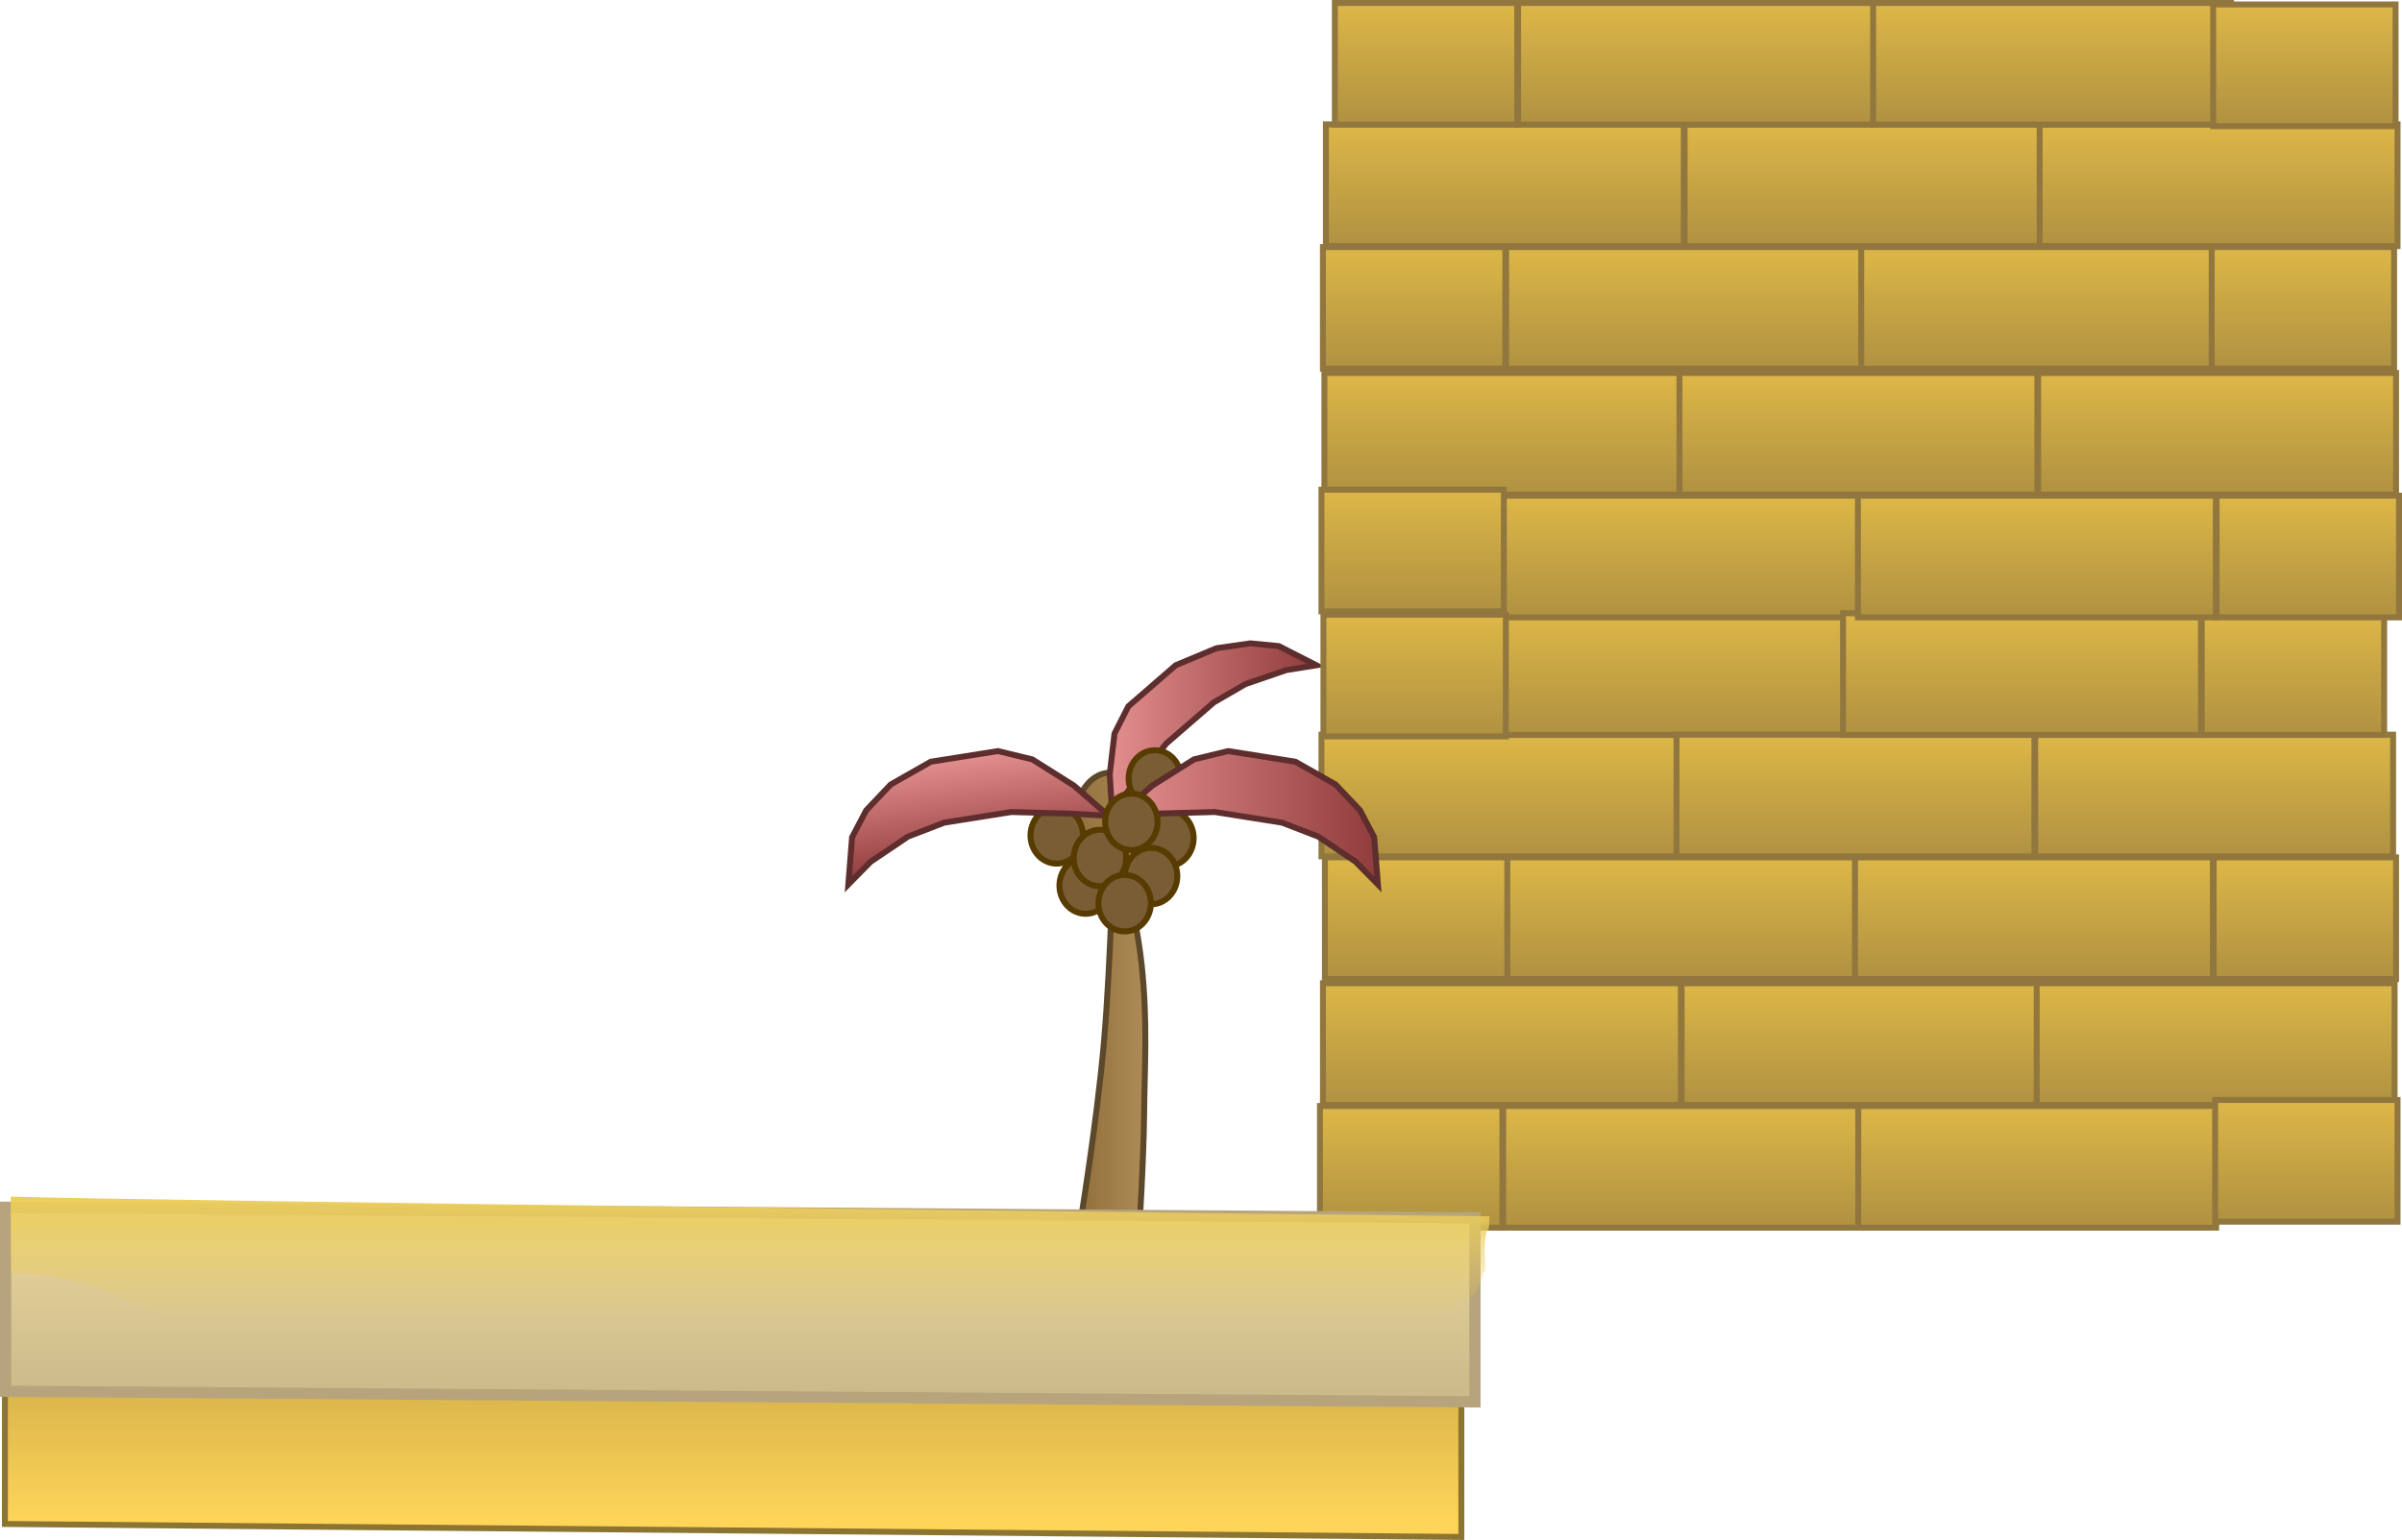 <svg version="1.1" xmlns="http://www.w3.org/2000/svg" xmlns:xlink="http://www.w3.org/1999/xlink" width="807.588" height="517.809" viewBox="0,0,807.588,517.809"><defs><linearGradient x1="435.112" y1="223.671" x2="435.112" y2="182.756" gradientUnits="userSpaceOnUse" id="color-1"><stop offset="0" stop-color="#af9141"/><stop offset="1" stop-color="#ddb747"/></linearGradient><linearGradient x1="495.709" y1="264.932" x2="495.709" y2="224.017" gradientUnits="userSpaceOnUse" id="color-2"><stop offset="0" stop-color="#af9141"/><stop offset="1" stop-color="#ddb747"/></linearGradient><linearGradient x1="554.937" y1="140.082" x2="554.937" y2="99.167" gradientUnits="userSpaceOnUse" id="color-3"><stop offset="0" stop-color="#af9141"/><stop offset="1" stop-color="#ddb747"/></linearGradient><linearGradient x1="614.937" y1="181.344" x2="614.937" y2="140.429" gradientUnits="userSpaceOnUse" id="color-4"><stop offset="0" stop-color="#af9141"/><stop offset="1" stop-color="#ddb747"/></linearGradient><linearGradient x1="610.928" y1="99.257" x2="610.928" y2="58.342" gradientUnits="userSpaceOnUse" id="color-5"><stop offset="0" stop-color="#af9141"/><stop offset="1" stop-color="#ddb747"/></linearGradient><linearGradient x1="497.099" y1="181.329" x2="497.099" y2="140.414" gradientUnits="userSpaceOnUse" id="color-6"><stop offset="0" stop-color="#af9141"/><stop offset="1" stop-color="#ddb747"/></linearGradient><linearGradient x1="555.928" y1="18.46" x2="555.928" y2="-22.454" gradientUnits="userSpaceOnUse" id="color-7"><stop offset="0" stop-color="#af9141"/><stop offset="1" stop-color="#ddb747"/></linearGradient><linearGradient x1="615.928" y1="59.722" x2="615.928" y2="18.807" gradientUnits="userSpaceOnUse" id="color-8"><stop offset="0" stop-color="#af9141"/><stop offset="1" stop-color="#ddb747"/></linearGradient><linearGradient x1="496.7" y1="-23.866" x2="496.7" y2="-64.781" gradientUnits="userSpaceOnUse" id="color-9"><stop offset="0" stop-color="#af9141"/><stop offset="1" stop-color="#ddb747"/></linearGradient><linearGradient x1="555.709" y1="223.671" x2="555.709" y2="182.756" gradientUnits="userSpaceOnUse" id="color-10"><stop offset="0" stop-color="#af9141"/><stop offset="1" stop-color="#ddb747"/></linearGradient><linearGradient x1="674.316" y1="140.082" x2="674.316" y2="99.167" gradientUnits="userSpaceOnUse" id="color-11"><stop offset="0" stop-color="#af9141"/><stop offset="1" stop-color="#ddb747"/></linearGradient><linearGradient x1="675.307" y1="18.46" x2="675.307" y2="-22.454" gradientUnits="userSpaceOnUse" id="color-12"><stop offset="0" stop-color="#af9141"/><stop offset="1" stop-color="#ddb747"/></linearGradient><linearGradient x1="436.103" y1="-65.128" x2="436.103" y2="-106.043" gradientUnits="userSpaceOnUse" id="color-13"><stop offset="0" stop-color="#af9141"/><stop offset="1" stop-color="#ddb747"/></linearGradient><linearGradient x1="556.7" y1="-65.128" x2="556.7" y2="-106.043" gradientUnits="userSpaceOnUse" id="color-14"><stop offset="0" stop-color="#af9141"/><stop offset="1" stop-color="#ddb747"/></linearGradient><linearGradient x1="352.988" y1="199.211" x2="374.988" y2="199.211" gradientUnits="userSpaceOnUse" id="color-15"><stop offset="0" stop-color="#916f3b"/><stop offset="1" stop-color="#ad8a56"/></linearGradient><linearGradient x1="351.696" y1="133.788" x2="378.152" y2="129.526" gradientUnits="userSpaceOnUse" id="color-16"><stop offset="0" stop-color="#93713d"/><stop offset="1" stop-color="#ac8a56"/></linearGradient><linearGradient x1="364.305" y1="161.373" x2="371.03" y2="161.373" gradientUnits="userSpaceOnUse" id="color-17"><stop offset="0" stop-color="#9c7a46"/><stop offset="1" stop-color="#a17f4b"/></linearGradient><linearGradient x1="363.426" y1="96.799" x2="432.909" y2="96.799" gradientUnits="userSpaceOnUse" id="color-18"><stop offset="0" stop-color="#e38f8f"/><stop offset="1" stop-color="#913c3c"/></linearGradient><linearGradient x1="314.987" y1="106.406" x2="319.911" y2="142.488" gradientUnits="userSpaceOnUse" id="color-19"><stop offset="0" stop-color="#e38f8f"/><stop offset="1" stop-color="#913c3c"/></linearGradient><linearGradient x1="366.081" y1="127.1" x2="453.589" y2="127.1" gradientUnits="userSpaceOnUse" id="color-20"><stop offset="0" stop-color="#e38f8f"/><stop offset="1" stop-color="#913c3c"/></linearGradient><linearGradient x1="434.112" y1="264.932" x2="434.112" y2="224.017" gradientUnits="userSpaceOnUse" id="color-21"><stop offset="0" stop-color="#af9141"/><stop offset="1" stop-color="#ddb747"/></linearGradient><linearGradient x1="496.603" y1="99.752" x2="496.603" y2="58.837" gradientUnits="userSpaceOnUse" id="color-22"><stop offset="0" stop-color="#af9141"/><stop offset="1" stop-color="#ddb747"/></linearGradient><linearGradient x1="435.103" y1="-23.866" x2="435.103" y2="-64.781" gradientUnits="userSpaceOnUse" id="color-23"><stop offset="0" stop-color="#af9141"/><stop offset="1" stop-color="#ddb747"/></linearGradient><linearGradient x1="434.607" y1="57.71" x2="434.607" y2="16.795" gradientUnits="userSpaceOnUse" id="color-24"><stop offset="0" stop-color="#af9141"/><stop offset="1" stop-color="#ddb747"/></linearGradient><linearGradient x1="97.696" y1="297.36" x2="97.696" y2="364.568" gradientUnits="userSpaceOnUse" id="color-25"><stop offset="0" stop-color="#c7a645"/><stop offset="1" stop-color="#ffd559"/></linearGradient><linearGradient x1="-7.792" y1="258.079" x2="-7.792" y2="319.939" gradientUnits="userSpaceOnUse" id="color-26"><stop offset="0" stop-color="#ead69e"/><stop offset="1" stop-color="#ccbb8a"/></linearGradient><linearGradient x1="53.895" y1="254.49" x2="53.895" y2="295.397" gradientUnits="userSpaceOnUse" id="color-27"><stop offset="0" stop-color="#ebcd5b"/><stop offset="1" stop-color="#ebcd5b" stop-opacity="0"/></linearGradient><linearGradient x1="675.087" y1="223.671" x2="675.087" y2="182.756" gradientUnits="userSpaceOnUse" id="color-28"><stop offset="0" stop-color="#af9141"/><stop offset="1" stop-color="#ddb747"/></linearGradient><linearGradient x1="615.087" y1="264.932" x2="615.087" y2="224.017" gradientUnits="userSpaceOnUse" id="color-29"><stop offset="0" stop-color="#af9141"/><stop offset="1" stop-color="#ddb747"/></linearGradient><linearGradient x1="794.913" y1="140.082" x2="794.913" y2="99.167" gradientUnits="userSpaceOnUse" id="color-30"><stop offset="0" stop-color="#af9141"/><stop offset="1" stop-color="#ddb747"/></linearGradient><linearGradient x1="795.913" y1="181.344" x2="795.913" y2="140.429" gradientUnits="userSpaceOnUse" id="color-31"><stop offset="0" stop-color="#af9141"/><stop offset="1" stop-color="#ddb747"/></linearGradient><linearGradient x1="734.316" y1="181.344" x2="734.316" y2="140.429" gradientUnits="userSpaceOnUse" id="color-32"><stop offset="0" stop-color="#af9141"/><stop offset="1" stop-color="#ddb747"/></linearGradient><linearGradient x1="791.904" y1="99.257" x2="791.904" y2="58.342" gradientUnits="userSpaceOnUse" id="color-33"><stop offset="0" stop-color="#af9141"/><stop offset="1" stop-color="#ddb747"/></linearGradient><linearGradient x1="730.307" y1="99.257" x2="730.307" y2="58.342" gradientUnits="userSpaceOnUse" id="color-34"><stop offset="0" stop-color="#af9141"/><stop offset="1" stop-color="#ddb747"/></linearGradient><linearGradient x1="796.408" y1="262.92" x2="796.408" y2="222.005" gradientUnits="userSpaceOnUse" id="color-35"><stop offset="0" stop-color="#af9141"/><stop offset="1" stop-color="#ddb747"/></linearGradient><linearGradient x1="795.904" y1="18.46" x2="795.904" y2="-22.454" gradientUnits="userSpaceOnUse" id="color-36"><stop offset="0" stop-color="#af9141"/><stop offset="1" stop-color="#ddb747"/></linearGradient><linearGradient x1="796.904" y1="59.722" x2="796.904" y2="18.807" gradientUnits="userSpaceOnUse" id="color-37"><stop offset="0" stop-color="#af9141"/><stop offset="1" stop-color="#ddb747"/></linearGradient><linearGradient x1="735.307" y1="59.722" x2="735.307" y2="18.807" gradientUnits="userSpaceOnUse" id="color-38"><stop offset="0" stop-color="#af9141"/><stop offset="1" stop-color="#ddb747"/></linearGradient><linearGradient x1="676.078" y1="-65.128" x2="676.078" y2="-106.043" gradientUnits="userSpaceOnUse" id="color-39"><stop offset="0" stop-color="#af9141"/><stop offset="1" stop-color="#ddb747"/></linearGradient><linearGradient x1="616.078" y1="-23.866" x2="616.078" y2="-64.781" gradientUnits="userSpaceOnUse" id="color-40"><stop offset="0" stop-color="#af9141"/><stop offset="1" stop-color="#ddb747"/></linearGradient><linearGradient x1="439.112" y1="-105.954" x2="439.112" y2="-146.868" gradientUnits="userSpaceOnUse" id="color-41"><stop offset="0" stop-color="#af9141"/><stop offset="1" stop-color="#ddb747"/></linearGradient><linearGradient x1="500.709" y1="-105.954" x2="500.709" y2="-146.868" gradientUnits="userSpaceOnUse" id="color-42"><stop offset="0" stop-color="#af9141"/><stop offset="1" stop-color="#ddb747"/></linearGradient><linearGradient x1="620.087" y1="-105.954" x2="620.087" y2="-146.868" gradientUnits="userSpaceOnUse" id="color-43"><stop offset="0" stop-color="#af9141"/><stop offset="1" stop-color="#ddb747"/></linearGradient><linearGradient x1="734.412" y1="-105.458" x2="734.412" y2="-146.373" gradientUnits="userSpaceOnUse" id="color-44"><stop offset="0" stop-color="#af9141"/><stop offset="1" stop-color="#ddb747"/></linearGradient><linearGradient x1="733.917" y1="-23.881" x2="733.917" y2="-64.796" gradientUnits="userSpaceOnUse" id="color-45"><stop offset="0" stop-color="#af9141"/><stop offset="1" stop-color="#ddb747"/></linearGradient></defs><g transform="translate(9.684,147.868)"><g data-paper-data="{&quot;isPaintingLayer&quot;:true}" fill-rule="nonzero" stroke-linejoin="miter" stroke-miterlimit="10" stroke-dasharray="" stroke-dashoffset="0" style="mix-blend-mode: normal"><path d="M435.112,182.756h120.33v40.915h-120.33z" data-paper-data="{&quot;index&quot;:null}" fill="url(#color-1)" stroke="#91773e" stroke-width="2" stroke-linecap="butt"/><path d="M495.709,224.017h120.33v40.915h-120.33z" data-paper-data="{&quot;index&quot;:null}" fill="url(#color-2)" stroke="#91773e" stroke-width="2" stroke-linecap="butt"/><path d="M554.937,140.082h-120.33v-40.915h120.33z" data-paper-data="{&quot;index&quot;:null}" fill="url(#color-3)" stroke="#91773e" stroke-width="2" stroke-linecap="butt"/><path d="M614.937,181.344h-120.33v-40.915h120.33z" data-paper-data="{&quot;index&quot;:null}" fill="url(#color-4)" stroke="#91773e" stroke-width="2" stroke-linecap="butt"/><path d="M610.928,99.257h-120.33v-40.915h120.33z" data-paper-data="{&quot;index&quot;:null}" fill="url(#color-5)" stroke="#91773e" stroke-width="2" stroke-linecap="butt"/><path d="M497.099,181.329h-61.33v-40.915h61.33z" data-paper-data="{&quot;index&quot;:null}" fill="url(#color-6)" stroke="#91773e" stroke-width="2" stroke-linecap="butt"/><path d="M555.928,18.46h-120.33v-40.915h120.33z" data-paper-data="{&quot;index&quot;:null}" fill="url(#color-7)" stroke="#91773e" stroke-width="2" stroke-linecap="butt"/><path d="M615.928,59.722h-120.33v-40.915h120.33z" data-paper-data="{&quot;index&quot;:null}" fill="url(#color-8)" stroke="#91773e" stroke-width="2" stroke-linecap="butt"/><path d="M496.7,-64.781h120.33v40.915h-120.33z" data-paper-data="{&quot;index&quot;:null}" fill="url(#color-9)" stroke="#91773e" stroke-width="2" stroke-linecap="butt"/><path d="M555.709,182.756h120.33v40.915h-120.33z" data-paper-data="{&quot;index&quot;:null}" fill="url(#color-10)" stroke="#91773e" stroke-width="2" stroke-linecap="butt"/><path d="M674.316,140.082h-120.33v-40.915h120.33z" data-paper-data="{&quot;index&quot;:null}" fill="url(#color-11)" stroke="#91773e" stroke-width="2" stroke-linecap="butt"/><path d="M675.307,18.46h-120.33v-40.915h120.33z" data-paper-data="{&quot;index&quot;:null}" fill="url(#color-12)" stroke="#91773e" stroke-width="2" stroke-linecap="butt"/><path d="M436.103,-106.043h120.33v40.915h-120.33z" data-paper-data="{&quot;index&quot;:null}" fill="url(#color-13)" stroke="#91773e" stroke-width="2" stroke-linecap="butt"/><path d="M556.7,-106.043h120.33v40.915h-120.33z" data-paper-data="{&quot;index&quot;:null}" fill="url(#color-14)" stroke="#91773e" stroke-width="2" stroke-linecap="butt"/><g stroke="#5c482a"><path d="M361.45,202.858c2.429,-27.667 3.385,-71.117 3.385,-71.117c0,0 7.225,25.231 9.308,44.676c2.082,19.446 0.993,34.475 0.846,50.147c-0.147,15.672 -1.692,40.117 -1.692,40.117h-20.308c0,0 6.033,-36.156 8.462,-63.823z" data-paper-data="{&quot;origPos&quot;:null}" fill="url(#color-15)" stroke-width="2" stroke-linecap="round"/><path d="M378.152,129.526c1.576,11.359 -8.836,21.595 -6.936,30.2c0.563,2.549 -6.869,2.564 -7.522,0.04c-3.075,-11.892 -10.497,-15.153 -11.999,-25.977c-1.502,-10.824 3.203,-20.553 10.509,-21.73c7.306,-1.177 14.446,6.644 15.948,17.468z" data-paper-data="{&quot;origPos&quot;:null,&quot;origRot&quot;:0}" fill="url(#color-16)" stroke-width="2" stroke-linecap="butt"/><path d="M365.17,164.996l-0.865,-6.314l5.86,-0.932l0.865,6.314z" data-paper-data="{&quot;origPos&quot;:null,&quot;origRot&quot;:0}" fill="url(#color-17)" stroke-width="0" stroke-linecap="butt"/></g><path d="M364.206,125.137l-0.78,-12.649l1.599,-13.686l4.656,-9.161l9.456,-8.198l6.501,-5.636l13.681,-5.71l11.346,-1.635l9.587,0.914l12.658,6.452l-10.149,1.623l-13.695,4.697l-10.682,6.185l-7.092,6.148l-8.865,7.685l-11.171,13.785z" data-paper-data="{&quot;origRot&quot;:0,&quot;index&quot;:null}" fill="url(#color-18)" stroke="#5e2d2d" stroke-width="2" stroke-linecap="round"/><path d="M338.057,128.114c2.521,-4.487 7.941,-5.922 12.105,-3.206c4.164,2.717 5.496,8.556 2.975,13.043c-2.521,4.487 -7.941,5.922 -12.105,3.206c-4.164,-2.717 -5.496,-8.556 -2.975,-13.043z" data-paper-data="{&quot;origRot&quot;:0}" fill="#795d34" stroke="#573b00" stroke-width="2" stroke-linecap="butt"/><path d="M346.514,149.9c0,-5.245 3.946,-9.497 8.814,-9.497c4.868,0 8.814,4.252 8.814,9.497c0,5.245 -3.946,9.497 -8.814,9.497c-4.868,0 -8.814,-4.252 -8.814,-9.497z" fill="#795d34" stroke="#573b00" stroke-width="2" stroke-linecap="butt"/><path d="M350.123,125.721l-19.747,-0.557l-12.557,1.99l-10.046,1.592l-12.188,4.696l-12.533,8.437l-7.51,7.641l1.256,-15.866l4.752,-9.047l8.224,-8.676l13.493,-7.667l9.209,-1.459l13.395,-2.122l11.499,2.786l14.035,8.835l11.646,10.135z" data-paper-data="{&quot;origRot&quot;:0}" fill="url(#color-19)" stroke="#5e2d2d" stroke-width="2" stroke-linecap="round"/><path d="M374.014,133.945c0,-5.245 3.946,-9.497 8.814,-9.497c4.868,0 8.814,4.252 8.814,9.497c0,5.245 -3.946,9.497 -8.814,9.497c-4.868,0 -8.814,-4.252 -8.814,-9.497z" fill="#795d34" stroke="#573b00" stroke-width="2" stroke-linecap="butt"/><path d="M369.783,113.886c0,-5.245 3.946,-9.497 8.814,-9.497c4.868,0 8.814,4.252 8.814,9.497c0,5.245 -3.946,9.497 -8.814,9.497c-4.868,0 -8.814,-4.252 -8.814,-9.497z" fill="#795d34" stroke="#573b00" stroke-width="2" stroke-linecap="butt"/><path d="M366.081,126.437l11.646,-10.135l14.035,-8.835l11.499,-2.786l13.395,2.122l9.209,1.459l13.493,7.667l8.224,8.676l4.752,9.047l1.256,15.866l-7.51,-7.641l-12.533,-8.437l-12.188,-4.696l-10.046,-1.592l-12.557,-1.99l-19.747,0.557z" data-paper-data="{&quot;origRot&quot;:0,&quot;index&quot;:null}" fill="url(#color-20)" stroke="#5e2d2d" stroke-width="2" stroke-linecap="round"/><path d="M368.514,146.709c0,-5.245 3.946,-9.497 8.814,-9.497c4.868,0 8.814,4.252 8.814,9.497c0,5.245 -3.946,9.497 -8.814,9.497c-4.868,0 -8.814,-4.252 -8.814,-9.497z" fill="#795d34" stroke="#573b00" stroke-width="2" stroke-linecap="butt"/><path d="M351.308,140.631c0,-5.245 3.946,-9.497 8.814,-9.497c4.868,0 8.814,4.252 8.814,9.497c0,5.245 -3.946,9.497 -8.814,9.497c-4.868,0 -8.814,-4.252 -8.814,-9.497z" fill="#795d34" stroke="#573b00" stroke-width="2" stroke-linecap="butt"/><path d="M361.885,128.474c0,-5.245 3.946,-9.497 8.814,-9.497c4.868,0 8.814,4.252 8.814,9.497c0,5.245 -3.946,9.497 -8.814,9.497c-4.868,0 -8.814,-4.252 -8.814,-9.497z" fill="#795d34" stroke="#573b00" stroke-width="2" stroke-linecap="butt"/><path d="M359.629,155.827c0,-5.245 3.946,-9.497 8.814,-9.497c4.868,0 8.814,4.252 8.814,9.497c0,5.245 -3.946,9.497 -8.814,9.497c-4.868,0 -8.814,-4.252 -8.814,-9.497z" fill="#795d34" stroke="#573b00" stroke-width="2" stroke-linecap="butt"/><path d="M434.112,224.017h61.33v40.915h-61.33z" data-paper-data="{&quot;index&quot;:null}" fill="url(#color-21)" stroke="#91773e" stroke-width="2" stroke-linecap="butt"/><path d="M496.603,99.752h-61.33v-40.915h61.33z" data-paper-data="{&quot;index&quot;:null}" fill="url(#color-22)" stroke="#91773e" stroke-width="2" stroke-linecap="butt"/><path d="M435.103,-64.781h61.33v40.915h-61.33z" data-paper-data="{&quot;index&quot;:null}" fill="url(#color-23)" stroke="#91773e" stroke-width="2" stroke-linecap="butt"/><path d="M434.607,16.795h61.33v40.915h-61.33z" data-paper-data="{&quot;index&quot;:null}" fill="url(#color-24)" stroke="#91773e" stroke-width="2" stroke-linecap="butt"/><path d="M-8.027,297.36l489.665,4.364v67.207l-489.665,-4.364z" fill="url(#color-25)" stroke="#8c7531" stroke-width="2" stroke-linecap="butt"/><path d="M-7.792,258.079l494.005,3.571v61.86l-494.005,-3.571z" fill="url(#color-26)" stroke="#b7a47c" stroke-width="3.784" stroke-linecap="butt"/><path d="M477.92,260.968c4.395,0.053 8.791,0.093 13.19,0.122c-0.146,1.626 -0.073,3.276 -0.422,4.878c-0.034,0.154 -0.16,-0.569 -0.234,-0.425c-0.778,1.504 -0.848,4.692 -0.927,5.925c-0.179,2.797 0.412,5.726 0,8.5c-0.023,0.156 -0.16,-0.569 -0.234,-0.425c-0.452,0.875 -0.522,1.866 -0.912,2.763c-0.428,1.105 -1.22,2.89 -1.862,4.49c-1.39,1.196 -2.734,2.434 -4.038,3.7c-0.21,-0.094 -1.253,0.83 -1.715,1.152c-1.443,1.004 -2.62,2.275 -4.09,3.249c-0.395,0.262 -0.871,0.411 -1.328,0.588c0.393,-0.186 0.877,-0.45 0.642,-0.504c-1.181,-0.275 -2.321,0.667 -3.482,1c-2.321,0.667 -4.643,1.333 -6.964,2c-1.094,0.314 -2.187,0.628 -3.281,0.942c0.074,-0.401 -1.193,0.045 -1.754,0.045c-0.58,0 -1.161,0 -1.741,0c-2.321,0 -381.871,-3.571 -384.192,-3.571c-7.351,0 -14.702,0 -22.053,0c-1.096,0 -2.193,0 -3.289,0c0.165,-0.485 -1.148,-0.402 -1.746,-0.487c-0.614,-0.087 -1.231,-0.159 -1.849,-0.222c-0.797,-0.362 -1.594,-0.723 -2.392,-1.082c-0.79,-0.707 -1.786,-1.114 -2.922,-1.309c-13.844,-6.154 -27.85,-11.583 -42.936,-11.9c-1.165,-0.077 -2.325,-0.124 -3.482,-0.143c0,-8.452 0,-16.905 0,-25.357c0,-0.134 0.016,-0.27 0.034,-0.407c35.599,1.259 448.437,6.187 483.978,6.478z" fill="url(#color-27)" stroke="#8c7531" stroke-width="0" stroke-linecap="butt"/><path d="M675.087,182.756h120.33v40.915h-120.33z" data-paper-data="{&quot;index&quot;:null}" fill="url(#color-28)" stroke="#91773e" stroke-width="2" stroke-linecap="butt"/><path d="M615.087,224.017h120.33v40.915h-120.33z" data-paper-data="{&quot;index&quot;:null}" fill="url(#color-29)" stroke="#91773e" stroke-width="2" stroke-linecap="butt"/><path d="M794.913,140.082h-120.33v-40.915h120.33z" data-paper-data="{&quot;index&quot;:null}" fill="url(#color-30)" stroke="#91773e" stroke-width="2" stroke-linecap="butt"/><path d="M795.913,181.344h-61.33v-40.915h61.33z" data-paper-data="{&quot;index&quot;:null}" fill="url(#color-31)" stroke="#91773e" stroke-width="2" stroke-linecap="butt"/><path d="M734.316,181.344h-120.33v-40.915h120.33z" data-paper-data="{&quot;index&quot;:null}" fill="url(#color-32)" stroke="#91773e" stroke-width="2" stroke-linecap="butt"/><path d="M791.904,99.257h-61.33v-40.915h61.33z" data-paper-data="{&quot;index&quot;:null}" fill="url(#color-33)" stroke="#91773e" stroke-width="2" stroke-linecap="butt"/><path d="M730.307,99.257h-120.33v-40.915h120.33z" data-paper-data="{&quot;index&quot;:null}" fill="url(#color-34)" stroke="#91773e" stroke-width="2" stroke-linecap="butt"/><path d="M796.408,262.92h-61.33v-40.915h61.33z" data-paper-data="{&quot;index&quot;:null}" fill="url(#color-35)" stroke="#91773e" stroke-width="2" stroke-linecap="butt"/><path d="M795.904,18.46h-120.33v-40.915h120.33z" data-paper-data="{&quot;index&quot;:null}" fill="url(#color-36)" stroke="#91773e" stroke-width="2" stroke-linecap="butt"/><path d="M796.904,59.722h-61.33v-40.915h61.33z" data-paper-data="{&quot;index&quot;:null}" fill="url(#color-37)" stroke="#91773e" stroke-width="2" stroke-linecap="butt"/><path d="M735.307,59.722h-120.33v-40.915h120.33z" data-paper-data="{&quot;index&quot;:null}" fill="url(#color-38)" stroke="#91773e" stroke-width="2" stroke-linecap="butt"/><path d="M676.078,-106.043h120.33v40.915h-120.33z" data-paper-data="{&quot;index&quot;:null}" fill="url(#color-39)" stroke="#91773e" stroke-width="2" stroke-linecap="butt"/><path d="M616.078,-64.781h120.33v40.915h-120.33z" data-paper-data="{&quot;index&quot;:null}" fill="url(#color-40)" stroke="#91773e" stroke-width="2" stroke-linecap="butt"/><path d="M439.112,-146.868h61.33v40.915h-61.33z" data-paper-data="{&quot;index&quot;:null}" fill="url(#color-41)" stroke="#91773e" stroke-width="2" stroke-linecap="butt"/><path d="M500.709,-146.868h120.33v40.915h-120.33z" data-paper-data="{&quot;index&quot;:null}" fill="url(#color-42)" stroke="#91773e" stroke-width="2" stroke-linecap="butt"/><path d="M620.087,-146.868h120.33v40.915h-120.33z" data-paper-data="{&quot;index&quot;:null}" fill="url(#color-43)" stroke="#91773e" stroke-width="2" stroke-linecap="butt"/><path d="M734.412,-146.373h61.33v40.915h-61.33z" data-paper-data="{&quot;index&quot;:null}" fill="url(#color-44)" stroke="#91773e" stroke-width="2" stroke-linecap="butt"/><path d="M733.917,-64.796h61.33v40.915h-61.33z" data-paper-data="{&quot;index&quot;:null}" fill="url(#color-45)" stroke="#91773e" stroke-width="2" stroke-linecap="butt"/></g></g></svg>